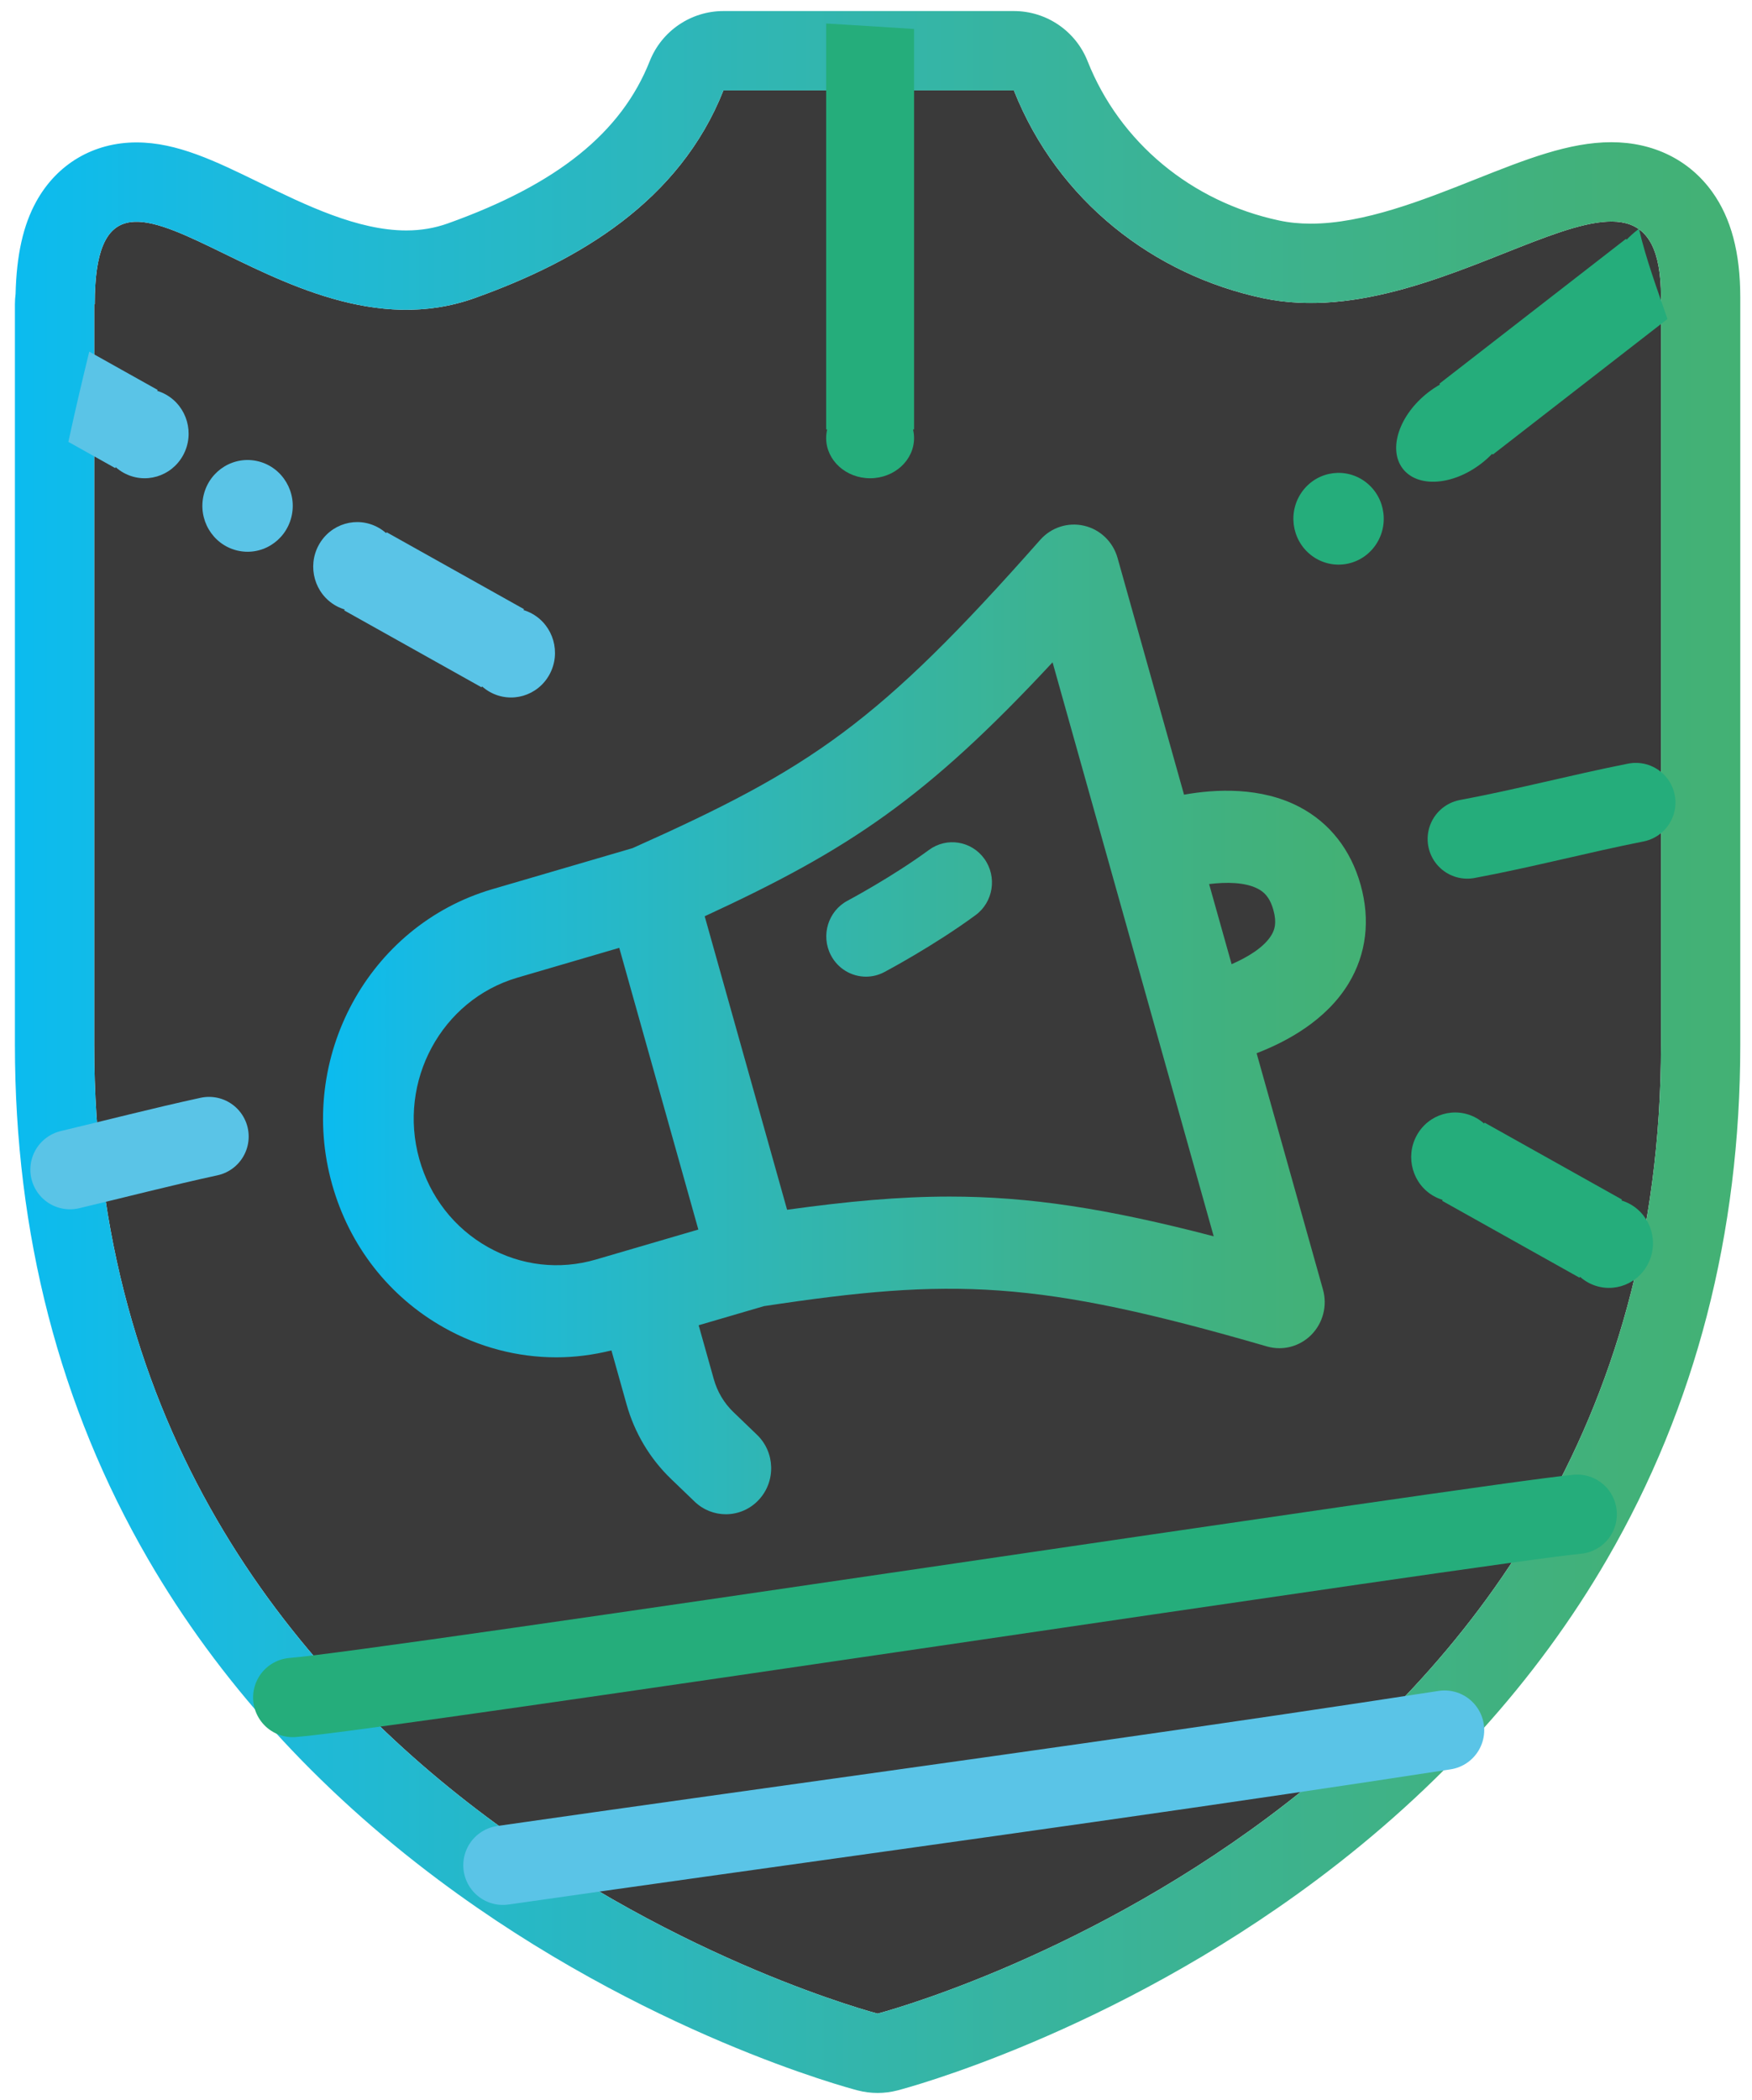 <?xml version="1.0" encoding="utf-8"?>
<!-- Generator: Adobe Illustrator 16.0.0, SVG Export Plug-In . SVG Version: 6.00 Build 0)  -->
<!DOCTYPE svg PUBLIC "-//W3C//DTD SVG 1.1//EN" "http://www.w3.org/Graphics/SVG/1.1/DTD/svg11.dtd">
<svg version="1.1" id="Calque_1" xmlns="http://www.w3.org/2000/svg" xmlns:xlink="http://www.w3.org/1999/xlink" x="0px" y="0px"
	 width="600.94px" height="720px" viewBox="0 0 600.94 720" enable-background="new 0 0 600.94 720" xml:space="preserve">
<g>
	<g>
		<path fill="#3A3A3A" d="M433.127,102.203c-37.288-7.928-70.313-33.23-85.371-71.218h-99.612
			c-15.06,37.988-49.467,58.389-85.371,71.218c-67.293,24.042-130.275-71.218-130.275,2.091c-0.062-0.002-0.123-0.007-0.184-0.01
			v253.987c0,262.333,268.703,332.038,268.703,332.038s268.702-69.705,268.702-332.038V101.905
			C569.719,36.948,498.479,116.098,433.127,102.203z"/>
	</g>
	<g>
		<g>
			<linearGradient id="SVGID_1_" gradientUnits="userSpaceOnUse" x1="5.115" y1="360.647" x2="596.917" y2="360.647">
				<stop  offset="0" style="stop-color:#0BBBEF"/>
				<stop  offset="0.119" style="stop-color:#1BBADE"/>
				<stop  offset="0.426" style="stop-color:#30B6B4"/>
				<stop  offset="0.685" style="stop-color:#3CB392"/>
				<stop  offset="0.885" style="stop-color:#41B17D"/>
				<stop  offset="1" style="stop-color:#43B174"/>
			</linearGradient>
			<path fill="url(#SVGID_1_)" d="M347.756,30.984c15.058,37.988,48.083,63.29,85.371,71.218c5.465,1.162,10.961,1.672,16.463,1.672
				c40.634,0,81.057-27.926,103.097-27.926c10.665,0,17.032,6.545,17.032,25.956v256.365c0,262.333-268.702,332.038-268.702,332.038
				S32.313,620.604,32.313,358.271V104.284c0.061,0.003,0.122,0.008,0.184,0.01c0-21.155,5.24-28.272,14.32-28.271
				c18.691,0.005,53.636,30.18,92.531,30.18c7.685,0,15.526-1.179,23.424-4c35.904-12.829,70.312-33.23,85.371-71.218H347.756
				 M347.756,3.786h-99.612c-11.152,0-21.174,6.808-25.284,17.175c-9.733,24.552-31.734,42.229-69.239,55.629
				c-4.547,1.625-9.216,2.415-14.273,2.415c-16.697,0-34.566-8.711-50.332-16.396c-15.168-7.394-28.268-13.78-42.192-13.784
				c-0.003,0-0.007,0-0.011,0c-14.729,0-27.253,7.377-34.364,20.242c-4.495,8.132-6.777,18.276-7.108,31.72
				c-0.149,1.153-0.226,2.322-0.226,3.498v253.987c0,64.692,15.361,123.975,45.657,176.2c24.138,41.61,57.651,78.612,99.608,109.978
				c70.645,52.812,140.853,71.421,143.807,72.188c2.239,0.581,4.535,0.871,6.83,0.871s4.59-0.29,6.829-0.871
				c2.954-0.767,73.162-19.376,143.807-72.188c41.957-31.365,75.47-68.367,99.607-109.978
				c30.296-52.226,45.657-111.508,45.657-176.2V101.905c0-15.312-3.154-27.137-9.643-36.149
				c-7.896-10.966-20.179-17.005-34.588-17.005c-14.549,0-29.407,5.898-46.612,12.728c-17.945,7.124-38.285,15.198-56.484,15.198
				c-3.86,0-7.396-0.353-10.807-1.078c-30.146-6.41-54.723-26.834-65.743-54.637C368.931,10.595,358.908,3.786,347.756,3.786
				L347.756,3.786z"/>
		</g>
	</g>
	
		<path fill="none" stroke="#25AD7B" stroke-width="27.198" stroke-linecap="round" stroke-linejoin="round" stroke-miterlimit="10" d="
		M100.415,581.937c29.961-2.252,410.653-60.054,440.573-62.817"/>
	
		<path fill="none" stroke="#5AC4E7" stroke-width="27.198" stroke-linecap="round" stroke-linejoin="round" stroke-miterlimit="10" d="
		M172.506,639.452c44.56-6.38,89.145-12.578,133.724-18.829c44.629-6.255,89.251-12.562,133.834-19.146
		c18.482-2.729,36.961-5.506,55.429-8.348"/>
	<linearGradient id="XMLID_2_" gradientUnits="userSpaceOnUse" x1="110.8" y1="349.476" x2="468.489" y2="349.476">
		<stop  offset="0" style="stop-color:#0BBBEF"/>
		<stop  offset="0.119" style="stop-color:#1BBADE"/>
		<stop  offset="0.426" style="stop-color:#30B6B4"/>
		<stop  offset="0.685" style="stop-color:#3CB392"/>
		<stop  offset="0.885" style="stop-color:#41B17D"/>
		<stop  offset="1" style="stop-color:#43B174"/>
	</linearGradient>
	<path id="XMLID_32_" fill="url(#XMLID_2_)" d="M466.685,303.306c-3.371-12.002-10.602-21.21-20.899-26.631
		c-13.293-6.996-28.893-6.164-39.662-4.242l-22.797-81.147c-1.549-5.524-5.938-9.758-11.459-11.048
		c-5.518-1.292-11.29,0.559-15.073,4.835c-55.677,62.992-78.571,78.328-139.825,105.688l-48.192,14.097
		c-42.422,12.458-67.037,57.848-54.863,101.174c5.921,21.094,19.561,38.536,38.388,49.115c12.002,6.745,25.193,10.178,38.52,10.178
		c6.307,0,12.644-0.819,18.901-2.371l5.201,18.533c2.74,9.753,8.018,18.584,15.247,25.531l8.095,7.78
		c3.012,2.888,6.858,4.32,10.697,4.32c4.118,0,8.235-1.648,11.29-4.927c5.909-6.33,5.638-16.317-0.596-22.312l-8.094-7.781
		c-3.19-3.06-5.514-6.959-6.724-11.268l-5.198-18.503l22.404-6.554c64.518-9.763,93.587-9.079,172.499,13.812
		c1.414,0.408,2.849,0.608,4.274,0.608c4.068,0,8.039-1.621,10.996-4.617c3.995-4.054,5.515-9.979,3.965-15.489l-22.762-81.023
		c10.24-3.919,23.894-11.22,31.6-23.996C468.67,327.045,470.076,315.372,466.685,303.306z M167.371,427.54
		c-11.542-6.483-19.906-17.195-23.547-30.158c-7.488-26.663,7.585-54.564,33.586-62.201l34.999-10.239l16.084,57.259l11.042,39.315
		l-35.104,10.268C191.936,435.446,178.772,433.947,167.371,427.54z M325.752,410.212c-17.383,0-35.016,1.645-55.776,4.521
		l-22.69-80.768l-5.573-19.849c49.647-22.893,76.073-40.596,119.319-87.059l55.273,196.776
		C379.416,414.222,352.895,410.212,325.752,410.212z M436.112,320.557c-2.511,4.201-8.179,7.61-13.663,9.987l-7.72-27.468
		c5.868-0.722,12.388-0.671,16.732,1.618c1.898,0.993,4.01,2.642,5.306,7.261C438.035,316.45,437.149,318.827,436.112,320.557z
		 M337.659,294.443c4.407,6.174,3.053,14.807-3.035,19.284c-14.203,10.444-30.618,19.167-31.312,19.53
		c-2.004,1.062-4.156,1.567-6.276,1.567c-4.908,0-9.646-2.701-12.077-7.424c-3.474-6.759-0.892-15.099,5.772-18.627
		c0.15-0.08,15.367-8.178,27.92-17.407C324.742,286.893,333.245,288.271,337.659,294.443z"/>
	<path fill="#5AC4E7" d="M129.791,180.884c-7.291-4.081-16.461-1.391-20.482,6.007c-4.021,7.399-1.371,16.706,5.92,20.786
		c0.973,0.541,1.978,0.962,2.997,1.271l-0.168,0.311l0.739,0.414l46.383,25.957l0.169-0.311c0.802,0.712,1.687,1.35,2.659,1.893
		c7.289,4.083,16.459,1.391,20.48-6.005c4.022-7.4,1.371-16.706-5.92-20.789c-0.972-0.541-1.976-0.96-2.996-1.269l0.17-0.311
		l-12.443-6.963l-34.68-19.409l-0.168,0.311C131.648,182.066,130.763,181.429,129.791,180.884z"/>
	<path fill="#5AC4E7" d="M99.945,177.257c-2.085,8.424-10.506,13.538-18.807,11.422s-13.342-10.66-11.256-19.084
		c2.085-8.421,10.506-13.536,18.806-11.42C96.99,160.291,102.03,168.834,99.945,177.257z"/>
	<path fill="#5AC4E7" d="M56.9,135.259c-0.971-0.542-1.974-0.963-2.996-1.271l0.17-0.313l-12.442-6.96l-11.017-6.168
		c-2.505,10.285-4.937,20.589-7.16,30.936l16.056,8.986l0.171-0.312c0.801,0.711,1.688,1.351,2.658,1.895
		c7.292,4.08,16.46,1.39,20.481-6.008C66.844,148.645,64.192,139.339,56.9,135.259z"/>
	<path fill="#25AD7B" d="M506.398,383.286c-7.291-4.081-16.461-1.394-20.482,6.008c-4.021,7.397-1.371,16.703,5.92,20.786
		c0.972,0.541,1.976,0.96,2.996,1.269l-0.169,0.311l0.741,0.416l46.381,25.957l0.171-0.311c0.802,0.711,1.686,1.35,2.657,1.892
		c7.291,4.081,16.461,1.392,20.482-6.007c4.021-7.399,1.371-16.706-5.921-20.786c-0.972-0.541-1.974-0.961-2.997-1.271l0.169-0.312
		l-12.44-6.962l-34.681-19.409l-0.17,0.312C508.255,384.47,507.367,383.829,506.398,383.286z"/>
	<path fill="#25AD7B" d="M283.374,8.058v139.166h0.35c-0.227,0.951-0.35,1.938-0.35,2.95c0,7.611,6.748,13.781,15.075,13.781
		c8.326,0,15.077-6.169,15.077-13.781c0-1.013-0.124-2-0.352-2.95h0.352v-12.987V9.936C303.478,9.275,293.427,8.658,283.374,8.058z"
		/>
	
		<path fill="none" stroke="#25AD7B" stroke-width="27.198" stroke-linecap="round" stroke-linejoin="round" stroke-miterlimit="10" d="
		M503.277,287.625c19.393-3.603,38.465-8.665,57.807-12.494"/>
	
		<path fill="none" stroke="#5AC4E7" stroke-width="27.198" stroke-linecap="round" stroke-linejoin="round" stroke-miterlimit="10" d="
		M24.009,400.977c15.9-3.775,31.718-7.874,47.688-11.343"/>
	<path fill="#25AD7B" d="M562.17,78.457c-0.208,0.153-0.419,0.291-0.622,0.449c-1.315,1.025-2.525,2.12-3.626,3.265l-0.214-0.286
		L540.811,95l-47.103,36.548l0.212,0.282c-1.374,0.777-2.734,1.675-4.053,2.697c-9.902,7.683-13.832,19.353-8.773,26.065
		s17.185,5.923,27.088-1.759c1.318-1.023,2.529-2.119,3.631-3.264l0.209,0.283l1.007-0.78l58.914-45.712
		C568.429,99.149,564.615,88.948,562.17,78.457z"/>
	<path fill="#25AD7B" d="M468.633,165.417c6.763,5.324,7.989,15.204,2.741,22.065c-5.249,6.861-14.982,8.104-21.746,2.78
		c-6.761-5.326-7.987-15.204-2.738-22.065C452.138,161.334,461.873,160.09,468.633,165.417z"/>
</g>
</svg>

